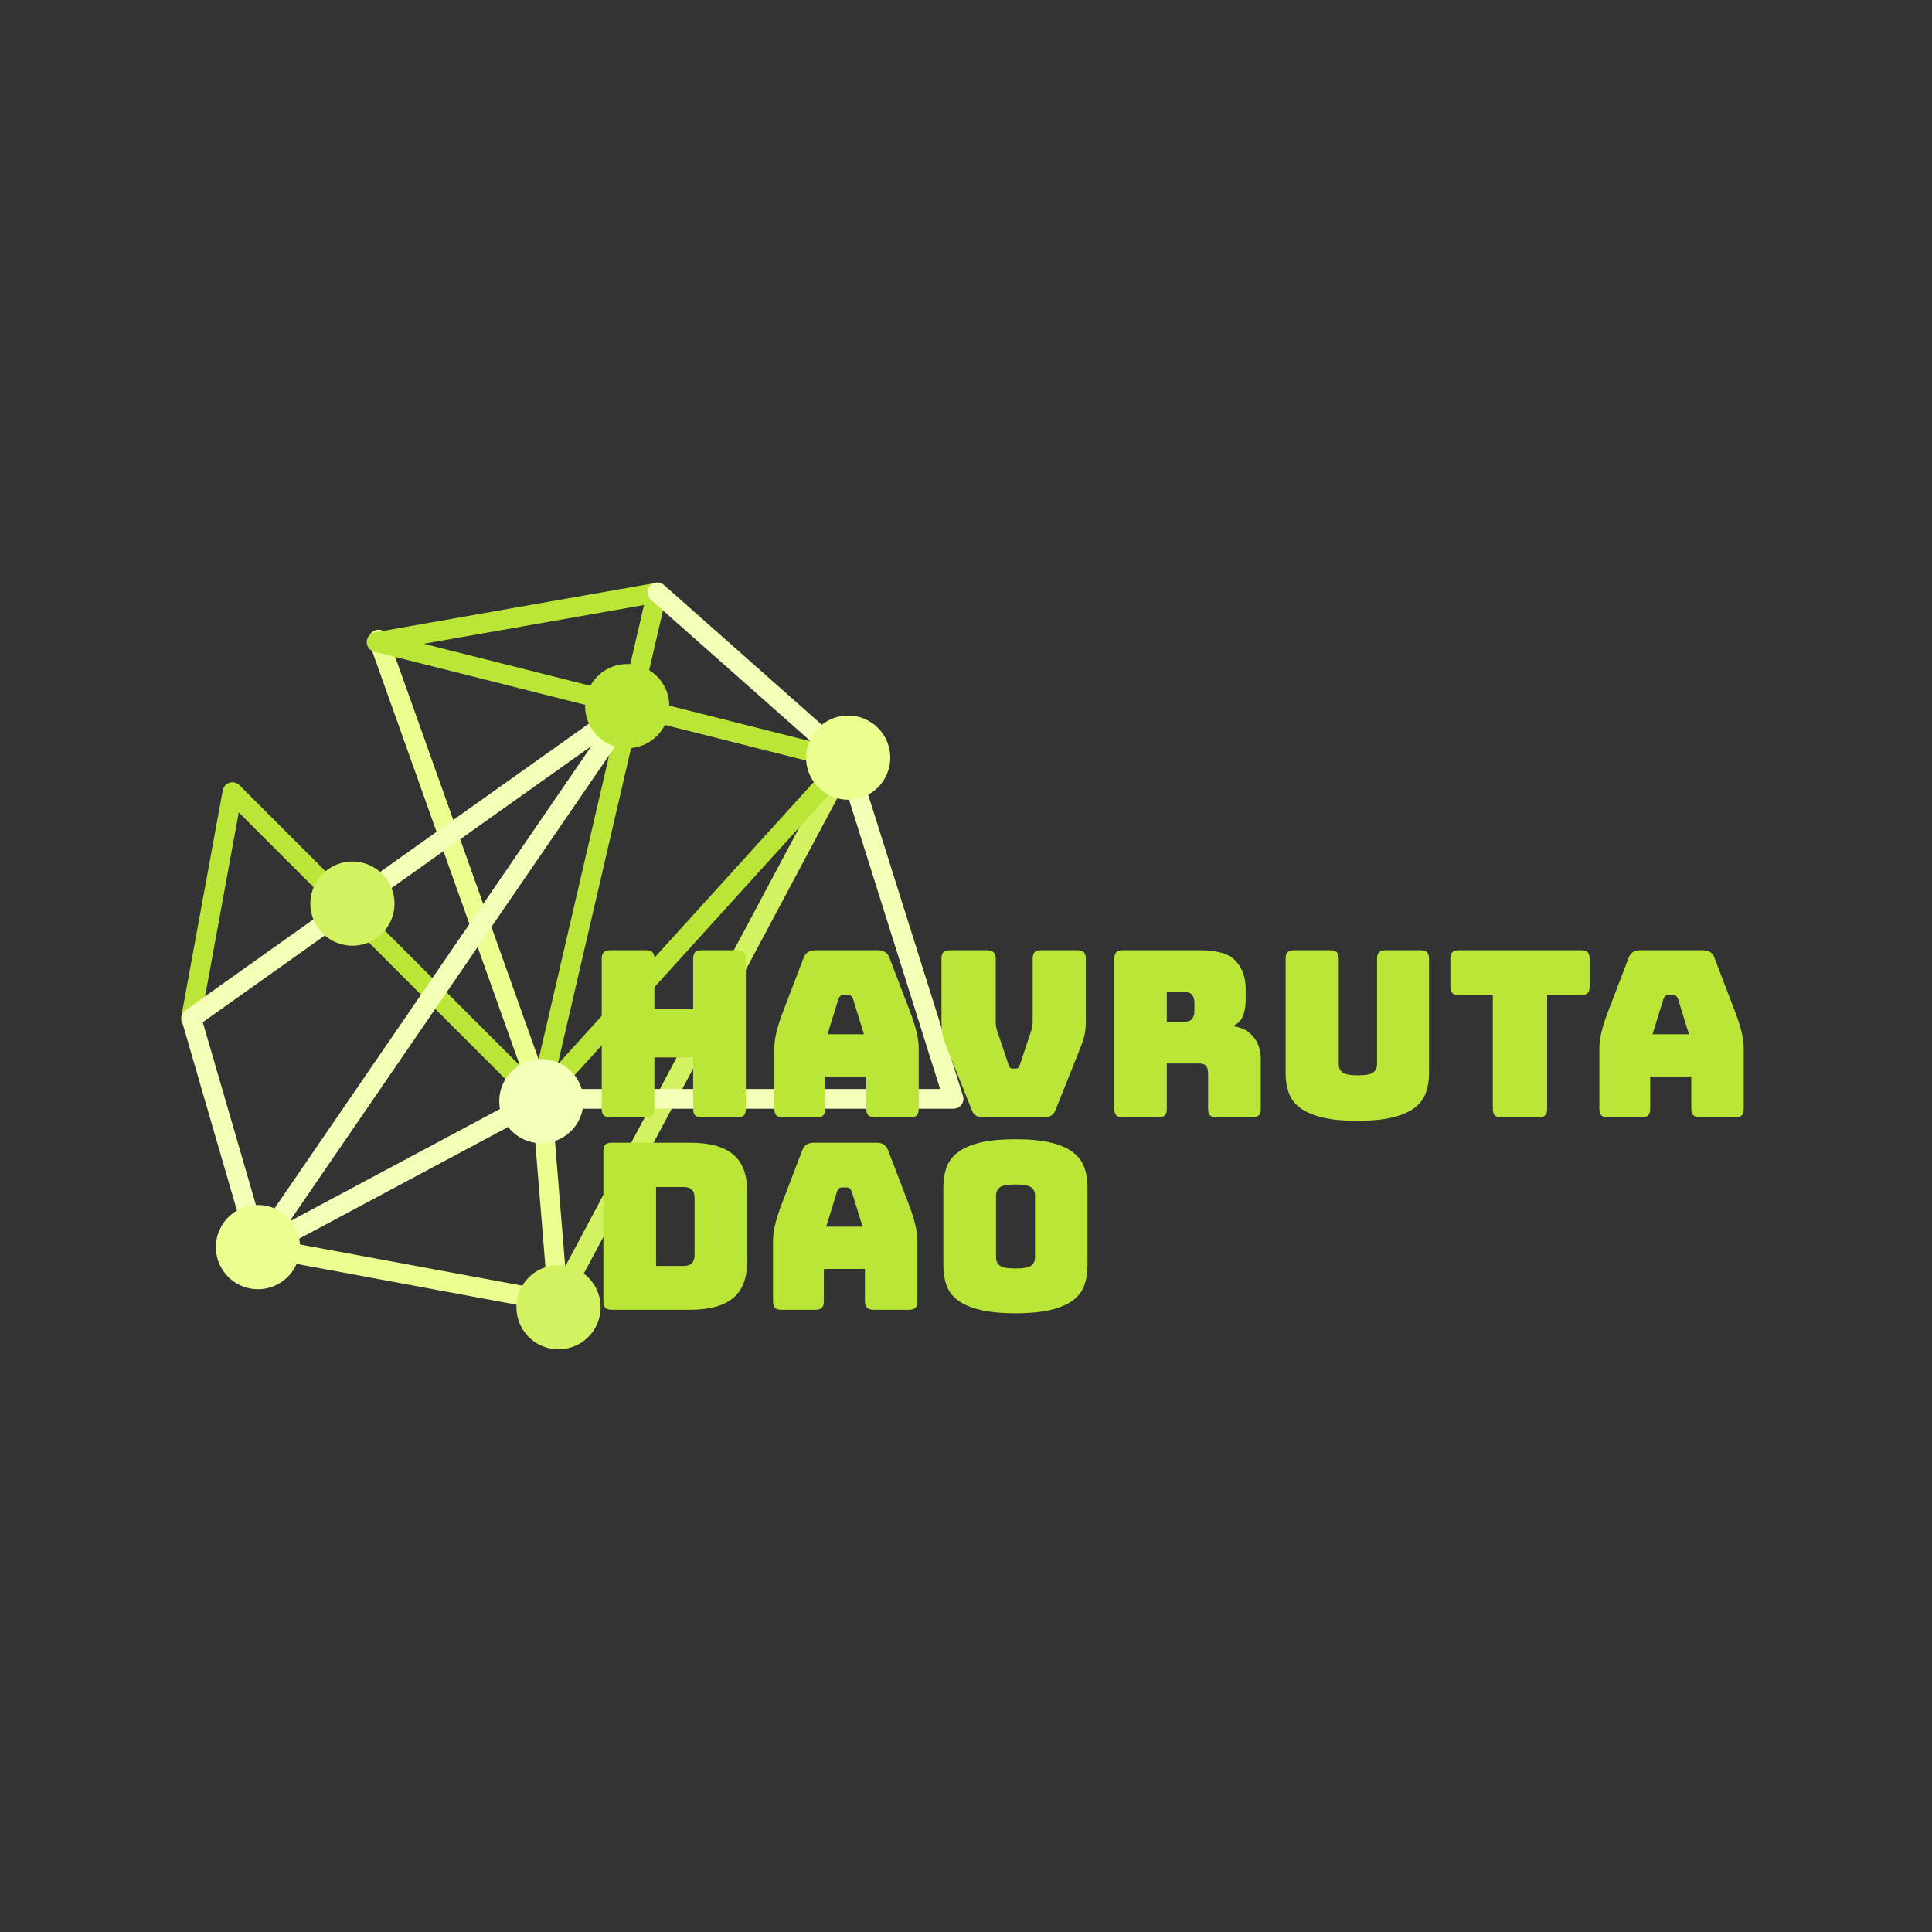 <svg xmlns="http://www.w3.org/2000/svg" width="512" height="512" style="overflow: visible;" viewBox="0 0 512 512" data-svgdocument="" id="_BM0fv_aJ_ZZWWYek1ZRVa" class="fl-svgdocument" x="0" y="0" overflow="hidden"><rect x="0" y="0" width="512" height="512" fill="#333333" stroke="none"/><defs id="_FEUZazGX9lR-u9GOcn4pe" transform="matrix(0.67, 0, 0, 0.67, -62.161, 131.288)" data-uid="o_f2h3an4ln_4"></defs><g id="_CZsm_wCQ7c3IgxeylXQiM" transform="matrix(0.953, 0, 0, 0.953, 16.128, 20.28)" data-uid="o_f2h3an4ln_5"><path id="_nYrdhAiyt-4ci4TBfdLLz" d="M47.69 90.25c-0.069 0-0.14-0.006-0.21-0.02l-34.722-6.439c-0.624-0.115-1.036-0.715-0.921-1.34   c0.116-0.623 0.717-1.037 1.34-0.92l33.245 6.164l-1.82-22.307l-18.92-53.09c-0.214-0.598 0.099-1.256 0.697-1.469   c0.598-0.213 1.255 0.099 1.469 0.697L46.819 64.76c0.033 0.094 0.055 0.191 0.062 0.293l1.955 23.953   c0.028 0.357-0.11 0.707-0.376 0.947C48.248 90.145 47.973 90.25 47.69 90.25z" fill="rgba(234,255,143,1)" transform="matrix(2.388, 0, 0, 2.388, 24.425, 128.121)" data-uid="o_f2h3an4ln_6"></path><path id="_7-TNYczNWwjvDZVmHMsj0" d="M47.689 90.25c-0.183 0-0.367-0.043-0.54-0.135c-0.561-0.301-0.772-0.996-0.474-1.557l33.803-63.391   c0.299-0.56 0.995-0.772 1.556-0.474c0.56 0.299 0.771 0.996 0.474 1.556L48.705 89.641C48.498 90.029 48.101 90.25 47.689 90.25z" fill="rgba(211,242,97,1)" transform="matrix(2.388, 0, 0, 2.388, 23.893, 128.608)" data-uid="o_f2h3an4ln_7"></path><path id="_HmtDiMQRhI5IEVQ9RVaWU" d="M45.737 66.295c-0.077 0-0.155-0.008-0.233-0.023l0 0c-0.001 0-0.002 0-0.002 0c-0.017-0.004-0.032-0.008-0.047-0.012l0 0   c-0.003 0-0.004 0-0.006-0.002l0 0c-0.213-0.055-0.396-0.164-0.539-0.312L10.716 31.75L6.281 55.965   c-0.114 0.625-0.714 1.037-1.338 0.924c-0.625-0.115-1.038-0.715-0.924-1.338l4.829-26.37c0.076-0.42 0.381-0.763 0.788-0.891   c0.408-0.127 0.854-0.018 1.155 0.285l34.292 34.292l9.896-42.656l-28.495-7.184c-0.526-0.132-0.888-0.614-0.868-1.156   s0.416-0.997 0.949-1.091l32.653-5.749c0.38-0.067 0.769 0.062 1.033 0.341c0.266 0.28 0.373 0.675 0.286 1.051l-2.81 12.109   l24.046 6.062c0.391 0.099 0.702 0.396 0.819 0.782c0.116 0.386 0.022 0.806-0.249 1.105L46.603 65.9   c-0.065 0.076-0.141 0.143-0.224 0.197c0 0.002-0.001 0.002-0.001 0.002c-0.001 0-0.001 0-0.002 0l-0.001 0.002   c-0.001 0-0.001 0-0.001 0c-0.017 0.012-0.032 0.021-0.049 0.031c-0.001 0-0.001 0-0.001 0c-0.001 0-0.001 0-0.002 0.002h-0.001   c-0.001 0-0.001 0-0.001 0C46.146 66.238 45.945 66.295 45.737 66.295z M57.209 20.773l-9.354 40.323l31.499-34.74L57.209 20.773z    M32.262 12.112l23.237 5.858l2.406-10.373L32.262 12.112z" fill="rgba(186,230,55,1)" transform="matrix(2.388, 0, 0, 2.388, 23.886, 128.818)" data-uid="o_f2h3an4ln_8"></path><path id="_-g4FECiGjDeGPmN7mAvTs" d="M12.968 83.811c-0.145 0-0.287-0.027-0.419-0.078c-0.101-0.041-0.197-0.094-0.285-0.162   c-0.15-0.117-0.273-0.273-0.353-0.457c-0.02-0.047-0.037-0.096-0.05-0.143L4.046 56.078c-0.136-0.471 0.039-0.975 0.438-1.258   l51.203-36.386c0.455-0.323 1.075-0.273 1.473 0.117s0.457 1.01 0.143 1.47L16.579 79.428l28.615-15.297   c0.166-0.088 0.353-0.135 0.542-0.135h46.606L80.492 26.358L58.655 7.024c-0.475-0.421-0.52-1.147-0.098-1.623   c0.42-0.475 1.147-0.52 1.622-0.099l22.075 19.545c0.156 0.139 0.272 0.317 0.335 0.516l12.417 39.437   c0.109 0.348 0.047 0.729-0.17 1.023c-0.217 0.297-0.561 0.471-0.927 0.471H46.024L13.532 83.664   c-0.051 0.027-0.104 0.053-0.159 0.074c-0.069 0.025-0.141 0.045-0.212 0.057C13.097 83.807 13.032 83.811 12.968 83.811z    M6.482 56.221l6.912 23.785l38.356-55.953L6.482 56.221z" fill="rgba(244,255,184,1)" transform="matrix(2.388, 0, 0, 2.388, 23.988, 128.715)" data-uid="o_f2h3an4ln_9"></path><path id="_lH_QpX3A2RgCO2VtGtMus" fill="rgba(186,230,55,1)" transform="matrix(2.388, 0, 0, 2.388, 24.872, 128.088)" data-type="circle" data-cx="55.538" data-cy="19.677" data-r="4.901" d="M55.538,19.677m-4.901,0a4.901,4.901 0 1, 0 9.802,0a4.901,4.901 0 1, 0 -9.802,0" data-uid="o_f2h3an4ln_10"></path><path id="_zwePDHih4GevDIq5w3Req" fill="rgba(211,242,97,1)" transform="matrix(2.388, 0, 0, 2.388, 25.028, 128.279)" data-type="circle" data-cx="23.472" data-cy="42.596" data-r="4.9" d="M23.472,42.596m-4.9,0a4.9,4.9 0 1, 0 9.8,0a4.9,4.9 0 1, 0 -9.8,0" data-uid="o_f2h3an4ln_11"></path><path id="__bp6clTczT-DT51RP1Js7" fill="rgba(244,255,184,1)" transform="matrix(2.388, 0, 0, 2.388, 24.4, 129.357)" data-type="circle" data-cx="45.736" data-cy="65.145" data-r="4.901" d="M45.736,65.145m-4.901,0a4.901,4.901 0 1, 0 9.802,0a4.901,4.901 0 1, 0 -9.802,0" data-uid="o_f2h3an4ln_12"></path><path id="_4I73MY35XrjAje_94NhqE" fill="rgba(234,255,143,1)" transform="matrix(2.388, 0, 0, 2.388, 23.847, 128.122)" data-type="circle" data-cx="12.968" data-cy="82.662" data-r="4.901" d="M12.968,82.662m-4.901,0a4.901,4.901 0 1, 0 9.802,0a4.901,4.901 0 1, 0 -9.802,0" data-uid="o_f2h3an4ln_13"></path><path id="_Em4M5ckx9HQ3l5_UxbT-2" fill="rgba(234,255,143,1)" transform="matrix(2.388, 0, 0, 2.388, 24.331, 128.386)" data-type="circle" data-cx="81.493" data-cy="25.552" data-r="4.901" d="M81.493,25.552m-4.901,0a4.901,4.901 0 1, 0 9.802,0a4.901,4.901 0 1, 0 -9.802,0" data-uid="o_f2h3an4ln_14"></path><path id="_MuuO6Z994e7NcdK4w4UM3" fill="rgba(211,242,97,1)" transform="matrix(2.388, 0, 0, 2.388, 24.507, 129.462)" data-type="circle" data-cx="47.69" data-cy="89.1" data-r="4.9" d="M47.69,89.1m-4.9,0a4.9,4.9 0 1, 0 9.8,0a4.9,4.9 0 1, 0 -9.8,0" data-uid="o_f2h3an4ln_15"></path></g><path id="_Z0YrQ9icz1cHOvm_GQPbH" fill="#bae637" transform="matrix(0.615, 0, 0, 0.615, 155.218, 296.102)" text="Havruta" text-anchor="start" font-size="100" letter-spacing="0" side="left" offset="0" dx="0" dy="0" space="preserve" href="" font-family="Bungee" font-scale="contain" x="0" y="0" data-fl-textpath="" data-uid="o_f2h3an4ln_16" d="M 26 0L 26 0L 10.5 0Q 8.6 0  7.75-0.85Q 6.9-1.7  6.9-3.6L 6.9-3.6L 6.9-68.4Q 6.9-70.3  7.75-71.15Q 8.6-72  10.5-72L 10.5-72L 26-72Q 27.9-72  28.75-71.15Q 29.6-70.3  29.6-68.4L 29.6-68.4L 29.6-46.7L 46.3-46.7L 46.3-68.4Q 46.3-70.3  47.15-71.15Q 48-72  49.9-72L 49.9-72L 65.4-72Q 67.3-72  68.15-71.15Q 69-70.3  69-68.4L 69-68.4L 69-3.6Q 69-1.7  68.15-0.85Q 67.3 0  65.4 0L 65.4 0L 49.9 0Q 48 0  47.15-0.85Q 46.3-1.7  46.3-3.6L 46.3-3.6L 46.3-25.8L 29.6-25.8L 29.6-3.6Q 29.6-1.7  28.75-0.85Q 27.9 0  26 0ZM 108.9-51L 108.9-51L 104.2-35.8L 119.9-35.8L 115.2-51Q 114.8-51.9  114.35-52.3Q 113.9-52.7  113.3-52.7L 113.3-52.7L 110.8-52.7Q 110.2-52.7  109.75-52.3Q 109.3-51.9  108.9-51ZM 103.2-17.6L 103.2-3.6Q 103.2-1.7  102.35-0.85Q 101.5 0  99.6 0L 99.6 0L 84.9 0Q 83 0  82.15-0.85Q 81.3-1.7  81.3-3.6L 81.3-3.6L 81.3-30Q 81.3-33  82.25-36.9Q 83.2-40.8  85.2-46L 85.2-46L 93.9-68.7Q 94.5-70.4  95.75-71.2Q 97-72  99-72L 99-72L 125.9-72Q 127.8-72  129.05-71.2Q 130.3-70.4  130.9-68.7L 130.9-68.7L 139.6-46Q 141.6-40.8  142.55-36.9Q 143.5-33  143.5-30L 143.5-30L 143.5-3.6Q 143.5-1.7  142.65-0.85Q 141.8 0  139.9 0L 139.9 0L 124.8 0Q 122.8 0  121.85-0.85Q 120.9-1.7  120.9-3.6L 120.9-3.6L 120.9-17.6L 103.2-17.6ZM 197.4 0L 197.4 0L 171.4 0Q 169.5 0  168.25-0.7Q 167-1.4  166.3-3.3L 166.3-3.3L 156.5-27.8Q 155.6-30  155-31.65Q 154.4-33.3  154-34.8Q 153.6-36.3  153.45-37.95Q 153.3-39.6  153.3-42L 153.3-42L 153.3-68.4Q 153.3-70.3  154.15-71.15Q 155-72  156.9-72L 156.9-72L 172.8-72Q 174.7-72  175.7-71.15Q 176.7-70.3  176.7-68.4L 176.7-68.4L 176.7-40.8Q 176.7-39.8  176.9-38.8Q 177.1-37.8  177.5-36.7L 177.5-36.7L 182.2-22.7Q 182.5-21.7  182.9-21.35Q 183.3-21  184.1-21L 184.1-21L 185.2-21Q 186-21  186.4-21.35Q 186.8-21.7  187.1-22.7L 187.1-22.7L 191.8-36.8Q 192.2-37.9  192.4-38.9Q 192.6-39.9  192.6-40.9L 192.6-40.9L 192.6-68.4Q 192.6-70.3  193.45-71.15Q 194.3-72  196.2-72L 196.2-72L 211.9-72Q 213.8-72  214.65-71.15Q 215.5-70.3  215.5-68.4L 215.5-68.4L 215.5-42Q 215.5-39.6  215.35-37.95Q 215.2-36.3  214.8-34.8Q 214.4-33.3  213.8-31.65Q 213.2-30  212.3-27.8L 212.3-27.8L 202.5-3.3Q 201.8-1.4  200.55-0.7Q 199.3 0  197.4 0ZM 257.9-54L 250.4-54L 250.4-41.2L 257.9-41.2Q 260.5-41.2  261.4-42.55Q 262.3-43.9  262.3-45.9L 262.3-45.9L 262.3-49.3Q 262.3-51.3  261.4-52.65Q 260.5-54  257.9-54L 257.9-54ZM 246.8 0L 246.8 0L 231.4 0Q 229.5 0  228.65-0.85Q 227.8-1.7  227.8-3.6L 227.8-3.6L 227.8-68.4Q 227.8-70.3  228.65-71.15Q 229.5-72  231.4-72L 231.4-72L 264.7-72Q 275.9-72  280.15-67.35Q 284.4-62.7  284.4-55.3L 284.4-55.3L 284.4-50.7Q 284.4-46.5  283.15-43.55Q 281.9-40.6  278.8-39.3L 278.8-39.3Q 284.2-38.7  287.55-34.9Q 290.9-31.1  290.9-24.8L 290.9-24.8L 290.9-3.6Q 290.9-1.7  290.05-0.85Q 289.2 0  287.3 0L 287.3 0L 271.8 0Q 269.9 0  269.05-0.85Q 268.2-1.7  268.2-3.6L 268.2-3.6L 268.2-18.9Q 268.2-21.1  267.35-22.15Q 266.5-23.2  264.4-23.2L 264.4-23.2L 250.4-23.2L 250.4-3.6Q 250.4-1.7  249.55-0.85Q 248.7 0  246.8 0ZM 363.4-68.4L 363.4-18.9Q 363.4-14.3  362.05-10.55Q 360.7-6.8  357.25-4.15Q 353.8-1.5  347.8 0Q 341.8 1.5  332.5 1.5L 332.5 1.5Q 323.2 1.5  317.2 0Q 311.2-1.5  307.75-4.15Q 304.3-6.8  302.95-10.55Q 301.6-14.3  301.6-18.9L 301.6-18.9L 301.6-68.4Q 301.6-70.3  302.45-71.15Q 303.3-72  305.2-72L 305.2-72L 320.9-72Q 322.8-72  323.65-71.15Q 324.5-70.3  324.5-68.4L 324.5-68.4L 324.5-22.8Q 324.5-20.8  326-19.45Q 327.5-18.1  332.7-18.1L 332.7-18.1Q 338-18.1  339.5-19.45Q 341-20.8  341-22.8L 341-22.8L 341-68.4Q 341-70.3  341.85-71.15Q 342.7-72  344.6-72L 344.6-72L 359.8-72Q 361.7-72  362.55-71.15Q 363.4-70.3  363.4-68.4L 363.4-68.4ZM 410.7 0L 410.7 0L 394.5 0Q 392.6 0  391.75-0.85Q 390.9-1.7  390.9-3.6L 390.9-3.6L 390.9-52.7L 376.2-52.7Q 374.3-52.7  373.45-53.55Q 372.6-54.4  372.6-56.3L 372.6-56.3L 372.6-68.4Q 372.6-70.3  373.45-71.15Q 374.3-72  376.2-72L 376.2-72L 429-72Q 430.9-72  431.75-71.15Q 432.6-70.3  432.6-68.4L 432.6-68.4L 432.6-56.3Q 432.6-54.4  431.75-53.55Q 430.9-52.7  429-52.7L 429-52.7L 414.3-52.7L 414.3-3.6Q 414.3-1.7  413.45-0.85Q 412.6 0  410.7 0ZM 464.4-51L 464.4-51L 459.7-35.8L 475.4-35.8L 470.7-51Q 470.3-51.9  469.85-52.3Q 469.4-52.7  468.8-52.7L 468.8-52.7L 466.3-52.7Q 465.7-52.7  465.25-52.3Q 464.8-51.9  464.4-51ZM 458.7-17.6L 458.7-3.6Q 458.7-1.7  457.85-0.85Q 457 0  455.1 0L 455.1 0L 440.4 0Q 438.5 0  437.65-0.85Q 436.8-1.7  436.8-3.6L 436.8-3.6L 436.8-30Q 436.8-33  437.75-36.9Q 438.7-40.8  440.7-46L 440.7-46L 449.4-68.7Q 450-70.4  451.25-71.2Q 452.5-72  454.5-72L 454.5-72L 481.4-72Q 483.3-72  484.55-71.2Q 485.8-70.4  486.4-68.7L 486.4-68.7L 495.1-46Q 497.1-40.8  498.05-36.9Q 499-33  499-30L 499-30L 499-3.6Q 499-1.7  498.15-0.85Q 497.3 0  495.4 0L 495.4 0L 480.3 0Q 478.3 0  477.35-0.85Q 476.4-1.7  476.4-3.6L 476.4-3.6L 476.4-17.6L 458.7-17.6Z"></path><path id="_eEteVYS_4MtFquPhnNs8m" fill="#bae637" transform="matrix(0.615, 0, 0, 0.615, 155.66, 347.108)" text="dao" text-anchor="start" font-size="100" letter-spacing="0" side="left" offset="0" dx="0" dy="0" space="preserve" href="" font-family="Bungee" font-scale="contain" x="0" y="0" data-fl-textpath="" data-uid="o_f2h3an4ln_17" d="M 44.2 0L 44.2 0L 10.5 0Q 8.6 0  7.75-0.85Q 6.9-1.7  6.9-3.6L 6.9-3.6L 6.9-68.4Q 6.9-70.3  7.75-71.15Q 8.6-72  10.5-72L 10.5-72L 44.2-72Q 56.7-72  62.75-67Q 68.8-62  68.8-51.6L 68.8-51.6L 68.8-20.4Q 68.8-10  62.75-5Q 56.7 0  44.2 0ZM 41.5-52.9L 29.6-52.9L 29.6-18.9L 41.5-18.9Q 43.9-18.9  45.05-20.1Q 46.2-21.3  46.2-23.8L 46.2-23.8L 46.2-48.1Q 46.2-50.6  45.05-51.75Q 43.9-52.9  41.5-52.9L 41.5-52.9ZM 107.6-51L 107.6-51L 102.9-35.8L 118.6-35.8L 113.9-51Q 113.5-51.9  113.05-52.3Q 112.6-52.7  112-52.7L 112-52.7L 109.5-52.7Q 108.9-52.7  108.45-52.3Q 108-51.9  107.6-51ZM 101.9-17.6L 101.9-3.6Q 101.9-1.7  101.05-0.85Q 100.2 0  98.3 0L 98.3 0L 83.6 0Q 81.7 0  80.85-0.85Q 80-1.7  80-3.6L 80-3.6L 80-30Q 80-33  80.95-36.9Q 81.9-40.8  83.9-46L 83.9-46L 92.6-68.7Q 93.2-70.4  94.45-71.2Q 95.7-72  97.7-72L 97.7-72L 124.6-72Q 126.5-72  127.75-71.2Q 129-70.4  129.6-68.7L 129.6-68.7L 138.3-46Q 140.3-40.8  141.25-36.9Q 142.2-33  142.2-30L 142.2-30L 142.2-3.6Q 142.2-1.7  141.35-0.85Q 140.5 0  138.6 0L 138.6 0L 123.5 0Q 121.5 0  120.55-0.85Q 119.6-1.7  119.6-3.6L 119.6-3.6L 119.6-17.6L 101.9-17.6ZM 215.5-53L 215.5-18.9Q 215.5-14.3  214.15-10.55Q 212.8-6.8  209.35-4.15Q 205.9-1.5  199.85 0Q 193.8 1.5  184.5 1.5L 184.5 1.5Q 175.2 1.5  169.1 0Q 163-1.5  159.55-4.15Q 156.1-6.8  154.75-10.55Q 153.4-14.3  153.4-18.9L 153.4-18.9L 153.4-53Q 153.4-57.6  154.75-61.35Q 156.1-65.1  159.55-67.8Q 163-70.5  169.1-72Q 175.2-73.5  184.5-73.5L 184.5-73.5Q 193.8-73.5  199.85-72Q 205.9-70.5  209.35-67.8Q 212.8-65.1  214.15-61.35Q 215.5-57.6  215.5-53L 215.5-53ZM 176.1-49.4L 176.1-22.5Q 176.1-20.5  177.6-19.15Q 179.1-17.8  184.5-17.8L 184.5-17.8Q 189.9-17.8  191.4-19.15Q 192.9-20.5  192.9-22.5L 192.9-22.5L 192.9-49.4Q 192.9-51.3  191.4-52.65Q 189.9-54  184.5-54L 184.5-54Q 179.1-54  177.6-52.65Q 176.1-51.3  176.1-49.4L 176.1-49.4Z"></path></svg>